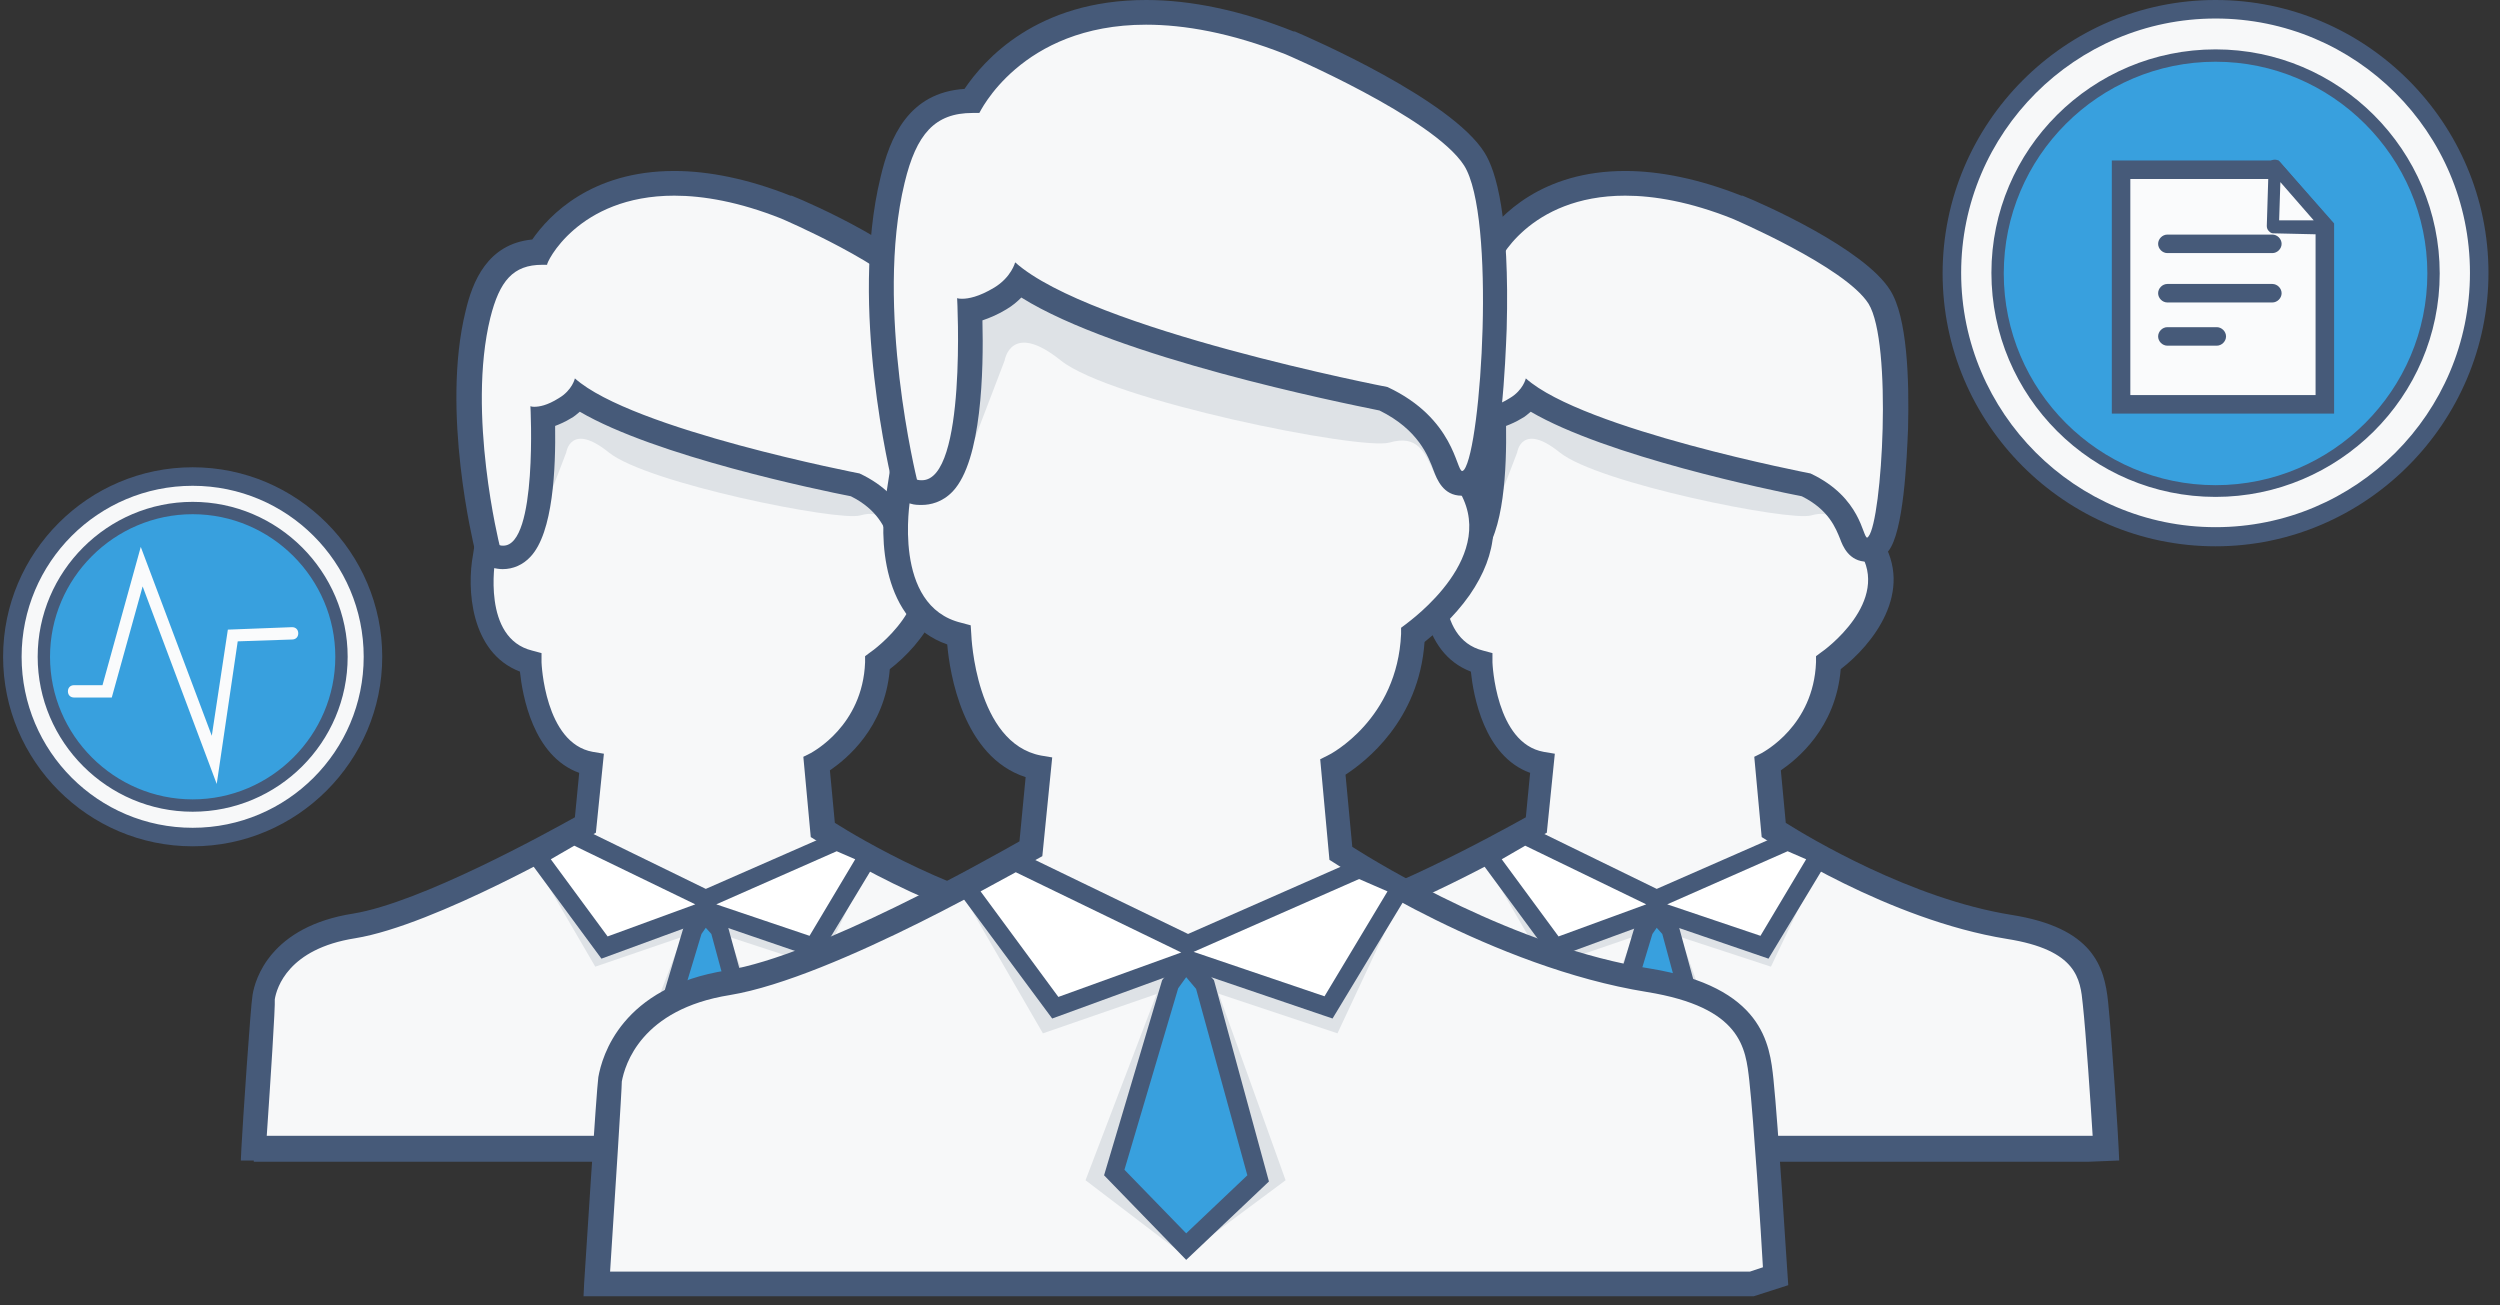 <?xml version="1.0" encoding="UTF-8"?>
<svg width="113px" height="59px" viewBox="0 0 113 59" version="1.1" xmlns="http://www.w3.org/2000/svg" xmlns:xlink="http://www.w3.org/1999/xlink">
    <rect x="0" y="0" width="113" height="59" fill="#333333" stroke="none"/>
    <!-- Generator: Sketch 50 (54983) - http://www.bohemiancoding.com/sketch -->
    <title>未标题-2</title>
    <desc>Created with Sketch.</desc>
    <defs></defs>
    <g id="Page-1" stroke="none" stroke-width="1" fill="none" fill-rule="evenodd">
        <g id="官网-中国队列共享平台" transform="translate(-539, -1225)" fill-rule="nonzero">
            <g id="未标题-2" transform="translate(539, 1225)">
                <g id="XMLID_75_" transform="translate(10.885, 14.509)">
                    <path d="M30.701,10.072 C32.516,12.807 28.831,15.402 28.831,15.402 C28.692,18.666 26.068,19.977 26.068,19.977 L26.347,22.963 C26.347,22.963 31.678,26.506 36.981,27.343 C40.498,27.901 40.749,29.492 40.889,30.803 C41.056,32.421 41.363,37.36 41.363,37.36 L40.526,37.388 L0.586,37.388 C0.586,37.388 1.005,30.971 1.061,30.552 C1.116,30.133 1.619,27.901 5.136,27.315 C8.708,26.73 15.602,22.74 15.602,22.74 L15.881,19.977 C13.257,19.503 13.118,15.402 13.118,15.402 C10.271,14.704 11.025,10.63 11.025,10.63 L12.225,2.846 L16.076,0.725 L22.803,2.539 L27.38,4.464 L30.701,10.072 Z" id="XMLID_118_" fill="#F7F8F9"></path>
                    <path d="M0.586,37.946 L0,37.946 L0.028,37.36 C0.084,36.272 0.447,30.887 0.53,30.468 C0.642,29.743 1.34,27.371 5.08,26.785 C8.15,26.283 13.844,23.13 15.1,22.433 L15.295,20.424 C13.202,19.67 12.727,16.908 12.616,15.848 C10.355,14.983 10.215,12.053 10.494,10.575 L11.722,2.511 L15.993,0.14 L22.998,2.037 L27.771,4.046 L31.148,9.821 C32.711,12.221 30.757,14.648 29.334,15.736 C29.111,18.415 27.352,19.81 26.627,20.312 L26.85,22.684 C27.91,23.353 32.516,26.116 37.037,26.841 C40.749,27.427 41.252,29.185 41.419,30.775 C41.587,32.393 41.894,37.137 41.894,37.36 L41.921,37.946 L40.526,38.002 L0.586,38.002 L0.586,37.946 Z M1.172,36.83 L40.498,36.83 L40.721,36.83 C40.638,35.491 40.414,32.142 40.275,30.887 C40.163,29.743 40.024,28.432 36.842,27.929 C31.483,27.064 26.208,23.605 25.985,23.465 L25.761,23.326 L25.426,19.698 L25.761,19.531 C25.845,19.475 28.106,18.303 28.217,15.429 L28.217,15.15 L28.441,14.983 C28.58,14.899 31.65,12.667 30.171,10.407 L30.143,10.379 L26.934,4.939 L22.552,3.097 L16.076,1.367 L12.671,3.264 L11.499,10.77 C11.499,10.826 10.885,14.341 13.174,14.899 L13.592,15.011 L13.592,15.429 C13.592,15.457 13.732,19.085 15.909,19.475 L16.411,19.559 L16.049,23.13 L15.797,23.27 C15.518,23.437 8.792,27.315 5.163,27.901 C2.149,28.376 1.619,30.133 1.535,30.664 C1.563,30.943 1.34,34.374 1.172,36.83 Z" id="XMLID_119_" fill="#465A79"></path>
                </g>
                <g id="XMLID_72_" transform="translate(23.166, 11.998)" fill="#DEE2E6">
                    <g id="XMLID_74_">
                        <path d="M0.363,0 L0.195,0 L0.167,0.084 C0.223,0.028 0.307,0.028 0.363,0 Z" id="Shape"></path>
                    </g>
                    <g id="XMLID_73_" transform="translate(0.279, 5.022)">
                        <path d="M15.155,4.325 C15.155,4.325 4.884,2.344 2.289,0.028 C2.289,0.028 2.177,0.558 1.563,0.921 C0.698,1.451 0.279,1.283 0.279,1.283 C0.279,1.283 0.419,3.599 0.167,5.413 L0.698,7.226 L2.149,3.432 C2.149,3.432 2.344,2.037 4.075,3.432 C5.805,4.827 14.458,6.557 15.434,6.278 C16.411,5.999 16.663,6.585 16.997,7.338 C17.332,8.091 17.919,8.008 17.919,8.008 L16.132,4.939 C15.853,4.715 15.546,4.52 15.155,4.325 Z" id="Shape"></path>
                    </g>
                </g>
                <g id="XMLID_53_" transform="translate(20.375, 7.533)">
                    <g id="XMLID_17_" transform="translate(0.558, 0.558)" fill="#F7F8F9">
                        <path d="M1.786,17.048 C1.675,17.048 1.591,17.048 1.479,17.02 L1.144,16.936 L1.061,16.601 C1.005,16.35 -0.447,10.463 0.642,6.082 C0.977,4.715 1.563,3.292 3.433,3.264 C3.963,2.4 5.694,0.195 9.545,0.195 C11.053,0.195 12.755,0.558 14.569,1.256 C15.127,1.507 19.9,3.571 20.989,5.329 C21.714,6.501 21.77,9.542 21.714,11.272 C21.714,11.719 21.575,15.708 20.961,16.49 C20.793,16.713 20.57,16.741 20.458,16.741 C20.012,16.741 19.872,16.35 19.761,16.071 C19.565,15.569 19.174,14.537 17.695,13.811 C16.746,13.616 8.345,11.942 5.163,9.793 C5.024,9.961 4.829,10.156 4.549,10.324 C4.159,10.547 3.824,10.686 3.573,10.742 C3.628,12.221 3.6,15.625 2.624,16.685 C2.344,16.992 2.01,17.048 1.786,17.048 Z" id="Shape"></path>
                    </g>
                    <g id="XMLID_13_" fill="#465A79">
                        <g id="XMLID_14_">
                            <path d="M10.104,1.311 C11.415,1.311 13.034,1.59 14.932,2.344 C14.932,2.344 20.04,4.52 21.1,6.194 C22.189,7.952 21.714,15.96 21.1,16.713 C21.072,16.741 21.044,16.769 21.044,16.769 C20.821,16.769 20.793,14.955 18.477,13.867 C18.477,13.867 8.206,11.886 5.61,9.57 C5.61,9.57 5.498,10.1 4.884,10.463 C4.354,10.798 3.991,10.854 3.768,10.854 C3.656,10.854 3.6,10.826 3.6,10.826 C3.6,10.826 3.935,17.131 2.372,17.131 C2.317,17.131 2.261,17.131 2.205,17.104 C2.205,17.104 0.726,11.161 1.786,6.836 C2.205,5.162 2.819,4.436 4.131,4.436 C4.214,4.436 4.27,4.436 4.354,4.436 C4.298,4.381 5.722,1.311 10.104,1.311 Z M10.104,0.195 C6.336,0.195 4.438,2.204 3.684,3.292 C1.647,3.488 0.977,5.218 0.67,6.529 C-0.447,11.049 1.033,17.076 1.089,17.327 L1.256,17.968 L1.898,18.136 C2.037,18.164 2.205,18.192 2.344,18.192 C2.819,18.192 3.266,17.996 3.6,17.634 C4.633,16.546 4.745,13.616 4.717,11.719 C4.94,11.635 5.191,11.523 5.415,11.384 C5.582,11.3 5.694,11.188 5.833,11.077 C9.266,13.086 16.663,14.62 18.086,14.899 C19.314,15.513 19.621,16.35 19.816,16.825 C19.928,17.131 20.207,17.857 21.044,17.857 C21.407,17.857 21.742,17.689 21.993,17.383 C22.691,16.518 22.831,13.225 22.887,11.83 C22.942,9.654 22.859,6.808 22.077,5.58 C20.905,3.711 16.328,1.674 15.407,1.311 L15.379,1.311 L15.351,1.311 C13.453,0.558 11.667,0.195 10.104,0.195 Z" id="Shape"></path>
                        </g>
                    </g>
                </g>
                <g id="XMLID_52_" transform="translate(28.19, 41.015)" fill="#DEE2E6">
                    <polygon id="Shape" points="2.819 0.837 0.167 7.784 3.6 10.407 7.089 7.784 4.605 0.809 3.656 0.251"></polygon>
                </g>
                <g id="XMLID_51_" transform="translate(24.003, 37.946)" fill="#DEE2E6">
                    <polygon id="Shape" points="1.954 0.14 7.871 3.571 14.039 0.586 15.267 1.116 13.062 5.748 7.871 4.046 2.903 5.748 0.14 1.004"></polygon>
                </g>
                <g id="XMLID_50_" transform="translate(23.445, 37.109)">
                    <polygon id="XMLID_113_" fill="#FFFFFF" points="2.512 0.642 8.429 3.543 14.374 0.921 15.825 1.562 13.313 5.72 8.429 4.046 3.88 5.72 0.837 1.59"></polygon>
                    <path d="M13.509,6.222 L8.457,4.492 L3.74,6.222 L0.223,1.451 L2.512,0.167 L8.457,3.069 L14.374,0.474 L16.439,1.367 L13.509,6.222 Z M1.451,1.73 L4.019,5.218 L7.982,3.767 L2.512,1.116 L1.451,1.73 Z M8.931,3.767 L13.146,5.19 L15.211,1.73 L14.374,1.367 L8.931,3.767 Z" id="XMLID_114_" fill="#465A79"></path>
                </g>
                <g id="XMLID_49_" transform="translate(28.748, 40.457)">
                    <polygon id="XMLID_109_" fill="#38A0DE" points="2.54 1.562 0.614 8.063 3.098 10.63 5.582 8.287 3.768 1.562 3.098 0.809"></polygon>
                    <path d="M3.098,11.216 L0.14,8.175 L2.177,1.367 L3.07,0.112 L4.131,1.339 L6.057,8.37 L3.098,11.216 Z M1.089,7.952 L3.126,10.044 L5.136,8.147 L3.405,1.758 L3.154,1.479 L2.959,1.758 L1.089,7.952 Z" id="XMLID_110_" fill="#465A79"></path>
                </g>
                <g id="XMLID_91_" transform="translate(53.867, 14.509)">
                    <path d="M30.701,10.072 C32.516,12.807 28.831,15.402 28.831,15.402 C28.692,18.666 26.068,19.977 26.068,19.977 L26.347,22.963 C26.347,22.963 31.678,26.506 36.981,27.343 C40.498,27.901 40.749,29.492 40.889,30.803 C41.056,32.421 41.363,37.36 41.363,37.36 L40.526,37.388 L0.586,37.388 C0.586,37.388 1.005,30.971 1.061,30.552 C1.116,30.133 1.619,27.901 5.136,27.315 C8.708,26.73 15.602,22.74 15.602,22.74 L15.881,19.977 C13.257,19.503 13.118,15.402 13.118,15.402 C10.271,14.704 11.025,10.63 11.025,10.63 L12.225,2.846 L16.076,0.725 L22.803,2.539 L27.38,4.464 L30.701,10.072 Z" id="XMLID_105_" fill="#F7F8F9"></path>
                    <path d="M0.586,37.946 L0,37.946 L0.028,37.36 C0.084,36.272 0.447,30.887 0.53,30.468 C0.642,29.743 1.34,27.371 5.08,26.785 C8.15,26.283 13.844,23.13 15.1,22.433 L15.295,20.424 C13.202,19.67 12.727,16.908 12.616,15.848 C10.355,14.983 10.215,12.053 10.494,10.575 L11.722,2.511 L15.993,0.14 L22.998,2.037 L27.771,4.046 L31.148,9.821 C32.711,12.221 30.757,14.648 29.334,15.736 C29.111,18.415 27.352,19.81 26.627,20.312 L26.85,22.684 C27.91,23.353 32.516,26.116 37.037,26.841 C40.749,27.427 41.252,29.185 41.419,30.775 C41.587,32.393 41.894,37.137 41.894,37.36 L41.921,37.946 L40.526,38.002 L0.586,38.002 L0.586,37.946 Z M1.172,36.83 L40.498,36.83 L40.721,36.83 C40.638,35.491 40.414,32.142 40.275,30.887 C40.163,29.743 40.024,28.432 36.842,27.929 C31.483,27.064 26.208,23.605 25.985,23.465 L25.761,23.326 L25.426,19.698 L25.761,19.531 C25.845,19.475 28.106,18.303 28.217,15.429 L28.217,15.15 L28.441,14.983 C28.58,14.899 31.65,12.667 30.171,10.407 L30.143,10.379 L26.934,4.939 L22.552,3.097 L16.076,1.367 L12.671,3.264 L11.499,10.77 C11.499,10.826 10.885,14.341 13.174,14.899 L13.592,15.011 L13.592,15.429 C13.592,15.457 13.732,19.085 15.909,19.475 L16.411,19.559 L16.049,23.13 L15.797,23.27 C15.518,23.437 8.792,27.315 5.163,27.901 C2.149,28.376 1.619,30.133 1.535,30.664 C1.563,30.943 1.34,34.374 1.172,36.83 Z" id="XMLID_106_" fill="#465A79"></path>
                </g>
                <g id="XMLID_88_" transform="translate(66.148, 11.998)" fill="#DEE2E6">
                    <g id="XMLID_90_">
                        <path d="M0.363,0 L0.195,0 L0.167,0.084 C0.223,0.028 0.307,0.028 0.363,0 Z" id="Shape"></path>
                    </g>
                    <g id="XMLID_89_" transform="translate(0.279, 5.022)">
                        <path d="M15.155,4.325 C15.155,4.325 4.884,2.344 2.289,0.028 C2.289,0.028 2.177,0.558 1.563,0.921 C0.698,1.451 0.279,1.283 0.279,1.283 C0.279,1.283 0.419,3.599 0.167,5.413 L0.698,7.226 L2.149,3.432 C2.149,3.432 2.344,2.037 4.075,3.432 C5.805,4.827 14.458,6.557 15.434,6.278 C16.411,5.999 16.663,6.585 16.997,7.338 C17.332,8.091 17.919,8.008 17.919,8.008 L16.132,4.939 C15.853,4.715 15.546,4.52 15.155,4.325 Z" id="Shape"></path>
                    </g>
                </g>
                <g id="XMLID_76_" transform="translate(63.357, 7.533)">
                    <g id="XMLID_12_" transform="translate(0.558, 0.558)" fill="#F7F8F9">
                        <path d="M1.786,17.048 C1.675,17.048 1.591,17.048 1.479,17.02 L1.144,16.936 L1.061,16.601 C1.005,16.35 -0.447,10.463 0.642,6.082 C0.977,4.715 1.563,3.292 3.433,3.264 C3.963,2.4 5.694,0.195 9.545,0.195 C11.053,0.195 12.755,0.558 14.569,1.256 C15.127,1.507 19.9,3.571 20.989,5.329 C21.714,6.501 21.77,9.542 21.714,11.272 C21.714,11.719 21.575,15.708 20.961,16.49 C20.793,16.713 20.57,16.741 20.458,16.741 C20.012,16.741 19.872,16.35 19.761,16.071 C19.565,15.569 19.174,14.537 17.695,13.811 C16.746,13.616 8.345,11.942 5.163,9.793 C5.024,9.961 4.829,10.156 4.549,10.324 C4.159,10.547 3.824,10.686 3.573,10.742 C3.628,12.221 3.6,15.625 2.624,16.685 C2.344,16.992 2.01,17.048 1.786,17.048 Z" id="Shape"></path>
                    </g>
                    <g id="XMLID_8_" fill="#465A79">
                        <g id="XMLID_9_">
                            <path d="M10.104,1.311 C11.415,1.311 13.034,1.59 14.932,2.344 C14.932,2.344 20.04,4.52 21.1,6.194 C22.189,7.952 21.714,15.96 21.1,16.713 C21.072,16.741 21.044,16.769 21.044,16.769 C20.821,16.769 20.793,14.955 18.477,13.867 C18.477,13.867 8.206,11.886 5.61,9.57 C5.61,9.57 5.498,10.1 4.884,10.463 C4.354,10.798 3.991,10.854 3.768,10.854 C3.656,10.854 3.6,10.826 3.6,10.826 C3.6,10.826 3.935,17.131 2.372,17.131 C2.317,17.131 2.261,17.131 2.205,17.104 C2.205,17.104 0.726,11.161 1.786,6.836 C2.205,5.162 2.819,4.436 4.131,4.436 C4.214,4.436 4.27,4.436 4.354,4.436 C4.298,4.381 5.722,1.311 10.104,1.311 Z M10.104,0.195 C6.336,0.195 4.438,2.204 3.684,3.292 C1.647,3.488 0.977,5.218 0.67,6.529 C-0.447,11.049 1.033,17.076 1.089,17.327 L1.256,17.968 L1.898,18.136 C2.037,18.164 2.205,18.192 2.344,18.192 C2.819,18.192 3.266,17.996 3.6,17.634 C4.633,16.546 4.745,13.616 4.717,11.719 C4.94,11.635 5.191,11.523 5.415,11.384 C5.582,11.3 5.694,11.188 5.833,11.077 C9.266,13.086 16.663,14.62 18.086,14.899 C19.314,15.513 19.621,16.35 19.816,16.825 C19.928,17.131 20.207,17.857 21.044,17.857 C21.407,17.857 21.742,17.689 21.993,17.383 C22.691,16.518 22.831,13.225 22.887,11.83 C22.942,9.654 22.859,6.808 22.077,5.58 C20.905,3.711 16.328,1.674 15.407,1.311 L15.379,1.311 L15.351,1.311 C13.453,0.558 11.667,0.195 10.104,0.195 Z" id="Shape"></path>
                        </g>
                    </g>
                </g>
                <g id="XMLID_71_" transform="translate(71.172, 41.015)" fill="#DEE2E6">
                    <polygon id="Shape" points="2.819 0.837 0.167 7.784 3.6 10.407 7.089 7.784 4.605 0.809 3.656 0.251"></polygon>
                </g>
                <g id="XMLID_65_" transform="translate(66.985, 37.946)" fill="#DEE2E6">
                    <polygon id="Shape" points="1.954 0.14 7.871 3.571 14.039 0.586 15.267 1.116 13.062 5.748 7.871 4.046 2.903 5.748 0.14 1.004"></polygon>
                </g>
                <g id="XMLID_60_" transform="translate(66.427, 37.109)">
                    <polygon id="XMLID_100_" fill="#FFFFFF" points="2.512 0.642 8.429 3.543 14.374 0.921 15.825 1.562 13.313 5.72 8.429 4.046 3.88 5.72 0.837 1.59"></polygon>
                    <path d="M13.509,6.222 L8.457,4.492 L3.74,6.222 L0.223,1.451 L2.512,0.167 L8.457,3.069 L14.374,0.474 L16.439,1.367 L13.509,6.222 Z M1.451,1.73 L4.019,5.218 L7.982,3.767 L2.512,1.116 L1.451,1.73 Z M8.931,3.767 L13.146,5.19 L15.211,1.73 L14.374,1.367 L8.931,3.767 Z" id="XMLID_101_" fill="#465A79"></path>
                </g>
                <g id="XMLID_56_" transform="translate(71.73, 40.457)">
                    <polygon id="XMLID_96_" fill="#38A0DE" points="2.54 1.562 0.614 8.063 3.098 10.63 5.582 8.287 3.768 1.562 3.098 0.809"></polygon>
                    <path d="M3.098,11.216 L0.14,8.175 L2.177,1.367 L3.07,0.112 L4.131,1.339 L6.057,8.37 L3.098,11.216 Z M1.089,7.952 L3.126,10.044 L5.136,8.147 L3.405,1.758 L3.154,1.479 L2.959,1.758 L1.089,7.952 Z" id="XMLID_97_" fill="#465A79"></path>
                </g>
                <g id="XMLID_63_" transform="translate(26.236, 8.928)">
                    <path d="M40.107,12.779 C42.48,16.35 37.651,19.754 37.651,19.754 C37.484,23.995 34.023,25.725 34.023,25.725 L34.386,29.631 C34.386,29.631 41.363,34.263 48.285,35.379 C52.89,36.132 53.225,38.197 53.393,39.899 C53.616,42.019 54.035,48.772 54.035,48.772 L52.946,49.134 L0.754,49.134 C0.754,49.134 1.284,40.429 1.396,39.871 C1.479,39.341 2.121,36.244 6.726,35.491 C11.415,34.737 20.403,29.436 20.403,29.436 L20.765,25.781 C17.332,25.139 17.165,19.782 17.165,19.782 C13.453,18.889 14.43,13.532 14.43,13.532 L15.993,3.376 L21.017,0.586 L29.808,2.958 L35.809,5.469 L40.107,12.779 Z" id="XMLID_92_" fill="#F7F8F9"></path>
                    <path d="M53.03,49.664 L0.14,49.664 L0.167,49.079 C0.223,48.186 0.726,40.317 0.809,39.759 C0.977,38.811 1.842,35.686 6.615,34.933 C10.718,34.263 18.365,29.938 19.844,29.101 L20.123,26.199 C17.277,25.279 16.69,21.484 16.579,20.201 C13.62,19.168 13.481,15.374 13.816,13.448 L15.434,3.041 L20.905,-4.26325641e-14 L29.976,2.455 L36.144,5.05 L40.526,12.528 C41.614,14.202 41.503,16.071 40.191,17.968 C39.465,19.001 38.572,19.754 38.154,20.089 C37.902,23.66 35.474,25.502 34.581,26.088 L34.888,29.352 C36.116,30.133 42.284,33.9 48.341,34.849 C53.476,35.686 53.756,38.281 53.923,39.843 C54.146,41.964 54.537,48.465 54.565,48.744 L54.593,49.162 L53.03,49.664 Z M1.34,48.548 L52.862,48.548 L53.448,48.353 C53.365,46.819 53.03,41.713 52.834,39.927 C52.667,38.448 52.5,36.607 48.201,35.909 C41.252,34.793 34.386,30.273 34.079,30.078 L33.855,29.938 L33.437,25.39 L33.772,25.223 C33.911,25.167 36.926,23.577 37.093,19.726 L37.093,19.447 L37.316,19.28 C37.484,19.14 41.67,16.155 39.605,13.086 L39.577,13.058 L35.363,5.887 L29.557,3.46 L21.017,1.172 L16.439,3.711 L14.904,13.616 C14.904,13.672 14.067,18.471 17.221,19.224 L17.639,19.336 L17.667,19.754 C17.667,19.81 17.863,24.665 20.821,25.223 L21.324,25.307 L20.877,29.771 L20.626,29.91 C20.263,30.133 11.499,35.267 6.754,36.049 C2.735,36.69 2.01,39.201 1.87,39.955 C1.87,40.317 1.563,45.089 1.34,48.548 Z" id="XMLID_93_" fill="#465A79"></path>
                </g>
                <g id="XMLID_62_" transform="translate(42.424, 5.022)" fill="#DEE2E6">
                    <g id="XMLID_69_">
                        <path d="M0.307,0.223 L0.084,0.223 L0.028,0.335 C0.14,0.279 0.223,0.251 0.307,0.223 Z" id="Shape"></path>
                    </g>
                    <g id="XMLID_78_" transform="translate(0.279, 6.696)">
                        <path d="M19.733,5.776 C19.733,5.776 6.308,3.181 2.903,0.14 C2.903,0.14 2.735,0.809 1.954,1.283 C0.837,1.953 0.279,1.758 0.279,1.758 C0.279,1.758 0.447,4.771 0.112,7.171 L0.809,9.542 L2.707,4.576 C2.707,4.576 2.986,2.762 5.247,4.576 C7.508,6.389 18.812,8.649 20.096,8.287 C21.351,7.924 21.686,8.677 22.133,9.682 C22.58,10.686 23.333,10.547 23.333,10.547 L20.989,6.557 C20.654,6.278 20.235,5.999 19.733,5.776 Z" id="Shape"></path>
                    </g>
                </g>
                <g id="XMLID_64_" transform="translate(39.075, 0)">
                    <g id="XMLID_7_" transform="translate(0.558, 0.279)" fill="#F7F8F9">
                        <path d="M2.037,21.986 C1.926,21.986 1.814,21.958 1.675,21.93 L1.34,21.847 L1.256,21.512 C1.172,21.177 -0.698,13.532 0.698,7.84 C1.116,6.082 1.898,4.297 4.27,4.269 C4.884,3.237 7.061,0.251 12.141,0.251 C14.095,0.251 16.3,0.725 18.644,1.618 C18.951,1.758 25.51,4.576 26.961,6.864 C28.497,9.291 27.91,20.005 26.934,21.261 C26.738,21.484 26.543,21.54 26.403,21.54 C26.403,21.54 26.403,21.54 26.403,21.54 C25.957,21.54 25.789,21.149 25.65,20.787 C25.398,20.117 24.868,18.694 22.831,17.717 C21.714,17.494 10.383,15.234 6.364,12.416 C6.168,12.667 5.917,12.946 5.498,13.197 C4.912,13.532 4.466,13.7 4.131,13.755 C4.159,14.397 4.159,15.485 4.103,16.657 C3.991,19.224 3.6,20.814 2.931,21.54 C2.763,21.819 2.4,21.986 2.037,21.986 Z" id="Shape"></path>
                    </g>
                    <g id="XMLID_3_" fill="#465A79">
                        <g id="XMLID_4_">
                            <path d="M12.727,1.116 C14.458,1.116 16.551,1.479 19.035,2.455 C19.035,2.455 25.706,5.301 27.101,7.478 C28.552,9.765 27.883,20.228 27.101,21.233 C27.073,21.261 27.045,21.289 27.017,21.289 C26.738,21.289 26.682,18.917 23.64,17.494 C23.64,17.494 10.215,14.899 6.81,11.858 C6.81,11.858 6.643,12.528 5.861,13.002 C5.163,13.421 4.689,13.504 4.41,13.504 C4.242,13.504 4.187,13.476 4.187,13.476 C4.187,13.476 4.633,21.707 2.596,21.707 C2.54,21.707 2.456,21.707 2.372,21.679 C2.372,21.679 0.447,13.895 1.814,8.259 C2.344,6.055 3.182,5.106 4.884,5.106 C4.968,5.106 5.08,5.106 5.191,5.106 C5.191,5.134 7.033,1.116 12.727,1.116 Z M12.727,0 C7.759,0 5.387,2.734 4.521,4.018 C1.982,4.185 1.144,6.222 0.726,8.008 C-0.698,13.839 1.2,21.624 1.284,21.958 L1.451,22.6 L2.093,22.768 C2.261,22.823 2.428,22.823 2.596,22.823 C2.959,22.823 3.517,22.712 3.991,22.209 C5.303,20.814 5.387,16.741 5.331,14.481 C5.666,14.369 6.057,14.202 6.419,13.979 C6.699,13.811 6.894,13.644 7.089,13.448 C11.415,16.155 21.491,18.192 23.277,18.554 C25.036,19.419 25.482,20.619 25.733,21.289 C25.873,21.651 26.152,22.405 26.989,22.405 C27.213,22.405 27.603,22.349 27.938,21.93 C28.804,20.87 28.971,16.267 29.027,14.871 C29.166,9.793 28.552,7.729 28.022,6.892 C26.515,4.492 20.179,1.73 19.454,1.423 L19.426,1.423 L19.398,1.423 C17.025,0.474 14.765,0 12.727,0 Z" id="Shape"></path>
                        </g>
                    </g>
                </g>
                <g id="XMLID_61_" transform="translate(48.843, 43.247)" fill="#DEE2E6">
                    <polygon id="Shape" points="3.684 1.032 0.223 10.1 4.689 13.504 9.266 10.1 6.001 1.004 4.773 0.251"></polygon>
                </g>
                <g id="XMLID_59_" transform="translate(43.54, 39.341)" fill="#DEE2E6">
                    <polygon id="Shape" points="2.372 0 10.131 4.492 18.198 0.614 19.761 1.283 16.914 7.366 10.131 5.106 3.6 7.366 0 1.144"></polygon>
                </g>
                <g id="XMLID_58_" transform="translate(42.982, 38.225)">
                    <polygon id="XMLID_83_" fill="#FFFFFF" points="2.931 0.698 10.69 4.464 18.421 1.06 20.319 1.869 17.053 7.31 10.69 5.134 4.717 7.31 0.726 1.925"></polygon>
                    <path d="M17.249,7.812 L10.69,5.58 L4.577,7.812 L0.112,1.786 L2.931,0.223 L10.718,3.99 L18.449,0.586 L20.961,1.674 L17.249,7.812 Z M1.34,2.065 L4.856,6.836 L10.411,4.827 L2.931,1.2 L1.34,2.065 Z M10.969,4.799 L16.886,6.808 L19.733,2.065 L18.449,1.507 L10.969,4.799 Z" id="XMLID_84_" fill="#465A79"></path>
                </g>
                <g id="XMLID_57_" transform="translate(49.681, 42.689)">
                    <polygon id="XMLID_48_" fill="#38A0DE" points="3.21 1.814 0.698 10.324 3.935 13.644 7.201 10.575 4.801 1.814 3.935 0.809"></polygon>
                    <path d="M3.935,14.258 L0.223,10.435 L2.847,1.618 L3.935,0.14 L5.191,1.618 L7.675,10.714 L3.935,14.258 Z M1.144,10.184 L3.935,13.058 L6.699,10.435 L4.382,2.009 L3.935,1.479 L3.573,1.981 L1.144,10.184 Z" id="XMLID_55_" fill="#465A79"></path>
                </g>
                <g id="XMLID_40_" transform="translate(87.639, 0)">
                    <ellipse id="XMLID_43_" fill="#F7F8F9" cx="12.504" cy="12.332" rx="11.946" ry="11.942"></ellipse>
                    <path d="M12.504,24.693 C5.694,24.693 0.167,19.14 0.167,12.36 C0.167,5.58 5.694,0 12.504,0 C19.314,0 24.84,5.552 24.84,12.332 C24.84,19.112 19.286,24.693 12.504,24.693 Z M12.504,0.837 C6.168,0.837 1.005,5.999 1.005,12.332 C1.005,18.666 6.168,23.828 12.504,23.828 C18.84,23.828 24.003,18.694 24.003,12.332 C24.003,5.971 18.84,0.837 12.504,0.837 Z" id="XMLID_44_" fill="#465A79"></path>
                </g>
                <g id="XMLID_47_" transform="translate(89.872, 2.232)">
                    <ellipse id="XMLID_38_" fill="#38A0DE" cx="10.271" cy="10.1" rx="9.852" ry="9.849"></ellipse>
                    <path d="M10.271,20.228 C4.689,20.228 0.14,15.681 0.14,10.1 C0.14,4.52 4.689,0 10.271,0 C15.853,0 20.403,4.548 20.403,10.128 C20.403,15.708 15.825,20.228 10.271,20.228 Z M10.271,0.558 C4.996,0.558 0.698,4.855 0.698,10.128 C0.698,15.402 4.996,19.698 10.271,19.698 C15.546,19.698 19.844,15.402 19.844,10.128 C19.844,4.855 15.518,0.558 10.271,0.558 Z" id="XMLID_39_" fill="#465A79"></path>
                </g>
                <g id="XMLID_70_" transform="translate(0, 20.926)">
                    <ellipse id="XMLID_34_" fill="#F7F8F9" cx="8.708" cy="8.761" rx="8.15" ry="8.147"></ellipse>
                    <path d="M8.708,17.327 C3.991,17.327 0.14,13.476 0.14,8.761 C0.14,4.046 3.991,0.195 8.708,0.195 C13.425,0.195 17.277,4.046 17.277,8.761 C17.277,13.476 13.425,17.327 8.708,17.327 Z M8.708,1.032 C4.438,1.032 0.977,4.492 0.977,8.761 C0.977,13.03 4.438,16.49 8.708,16.49 C12.978,16.49 16.439,13.03 16.439,8.761 C16.439,4.492 12.978,1.032 8.708,1.032 Z" id="XMLID_35_" fill="#465A79"></path>
                </g>
                <g id="XMLID_68_" transform="translate(1.675, 22.6)">
                    <ellipse id="XMLID_30_" fill="#38A0DE" cx="7.033" cy="7.087" rx="6.726" ry="6.724"></ellipse>
                    <path d="M7.033,14.09 C3.182,14.09 0.028,10.937 0.028,7.087 C0.028,3.237 3.182,0.084 7.033,0.084 C10.885,0.084 14.039,3.237 14.039,7.087 C14.039,10.965 10.885,14.09 7.033,14.09 Z M7.033,0.642 C3.489,0.642 0.586,3.543 0.586,7.087 C0.586,10.63 3.489,13.532 7.033,13.532 C10.578,13.532 13.481,10.63 13.481,7.087 C13.481,3.543 10.578,0.642 7.033,0.642 Z" id="XMLID_31_" fill="#465A79"></path>
                </g>
                <g id="XMLID_67_" transform="translate(3.07, 24.553)">
                    <polyline id="XMLID_28_" fill="#38A0DE" points="0.279 6.696 1.758 6.696 3.349 1.06 6.615 9.793 7.48 4.185 10.159 4.074"></polyline>
                    <path d="M6.726,10.882 L3.377,1.953 L1.982,6.975 L0.279,6.975 C0.112,6.975 0,6.864 0,6.696 C0,6.529 0.112,6.417 0.279,6.417 L1.563,6.417 L3.293,0.167 L6.503,8.705 L7.229,3.906 L10.131,3.795 C10.299,3.795 10.411,3.906 10.411,4.074 C10.411,4.241 10.299,4.353 10.131,4.353 L7.675,4.436 L6.726,10.882 Z" id="XMLID_29_" fill="#FAFBFC"></path>
                </g>
                <g id="XMLID_77_" transform="translate(95.454, 7.254)">
                    <polygon id="XMLID_24_" fill="#FAFBFC" points="0.279 0.558 0.279 11.161 9.49 11.161 9.49 2.985 7.368 0.558"></polygon>
                    <path d="M10.048,11.44 L0,11.44 L0,0 L7.536,0 L10.048,2.846 L10.048,11.44 Z M0.837,10.603 L9.21,10.603 L9.21,3.153 L7.173,0.837 L0.837,0.837 L0.837,10.603 Z" id="XMLID_25_" fill="#465A79"></path>
                </g>
                <g id="XMLID_79_" transform="translate(102.431, 6.975)">
                    <polygon id="XMLID_2_" fill="#FAFBFC" points="0.391 0.53 2.763 3.264 0.279 3.264"></polygon>
                    <path d="M2.763,3.627 C2.763,3.627 2.763,3.627 2.763,3.627 L0.307,3.571 C0.223,3.571 0.167,3.516 0.112,3.46 C0.056,3.404 0.028,3.32 0.028,3.237 L0.112,0.502 C0.112,0.391 0.195,0.279 0.307,0.251 C0.419,0.223 0.53,0.251 0.614,0.335 L2.986,3.069 C3.07,3.153 3.07,3.32 3.042,3.404 C2.959,3.516 2.875,3.627 2.763,3.627 Z M0.586,2.985 L2.149,2.985 L0.642,1.256 L0.586,2.985 Z" id="XMLID_21_" fill="#465A79"></path>
                </g>
                <g id="XMLID_54_" transform="translate(97.407, 10.603)" fill="#465A79">
                    <path d="M5.303,0.837 L0.558,0.837 C0.335,0.837 0.14,0.642 0.14,0.419 C0.14,0.195 0.335,0 0.558,0 L5.303,0 C5.526,0 5.722,0.195 5.722,0.419 C5.722,0.642 5.526,0.837 5.303,0.837 Z" id="XMLID_20_"></path>
                </g>
                <g id="XMLID_66_" transform="translate(97.407, 14.788)" fill="#465A79">
                    <path d="M2.791,0.837 L0.558,0.837 C0.335,0.837 0.14,0.642 0.14,0.419 C0.14,0.195 0.335,0 0.558,0 L2.791,0 C3.014,0 3.21,0.195 3.21,0.419 C3.21,0.642 3.014,0.837 2.791,0.837 Z" id="XMLID_19_"></path>
                </g>
                <g id="XMLID_81_" transform="translate(97.407, 12.835)" fill="#465A79">
                    <path d="M5.303,0.837 L0.558,0.837 C0.335,0.837 0.14,0.642 0.14,0.419 C0.14,0.195 0.335,0 0.558,0 L5.303,0 C5.526,0 5.722,0.195 5.722,0.419 C5.722,0.642 5.526,0.837 5.303,0.837 Z" id="XMLID_18_"></path>
                </g>
            </g>
        </g>
    </g>
</svg>